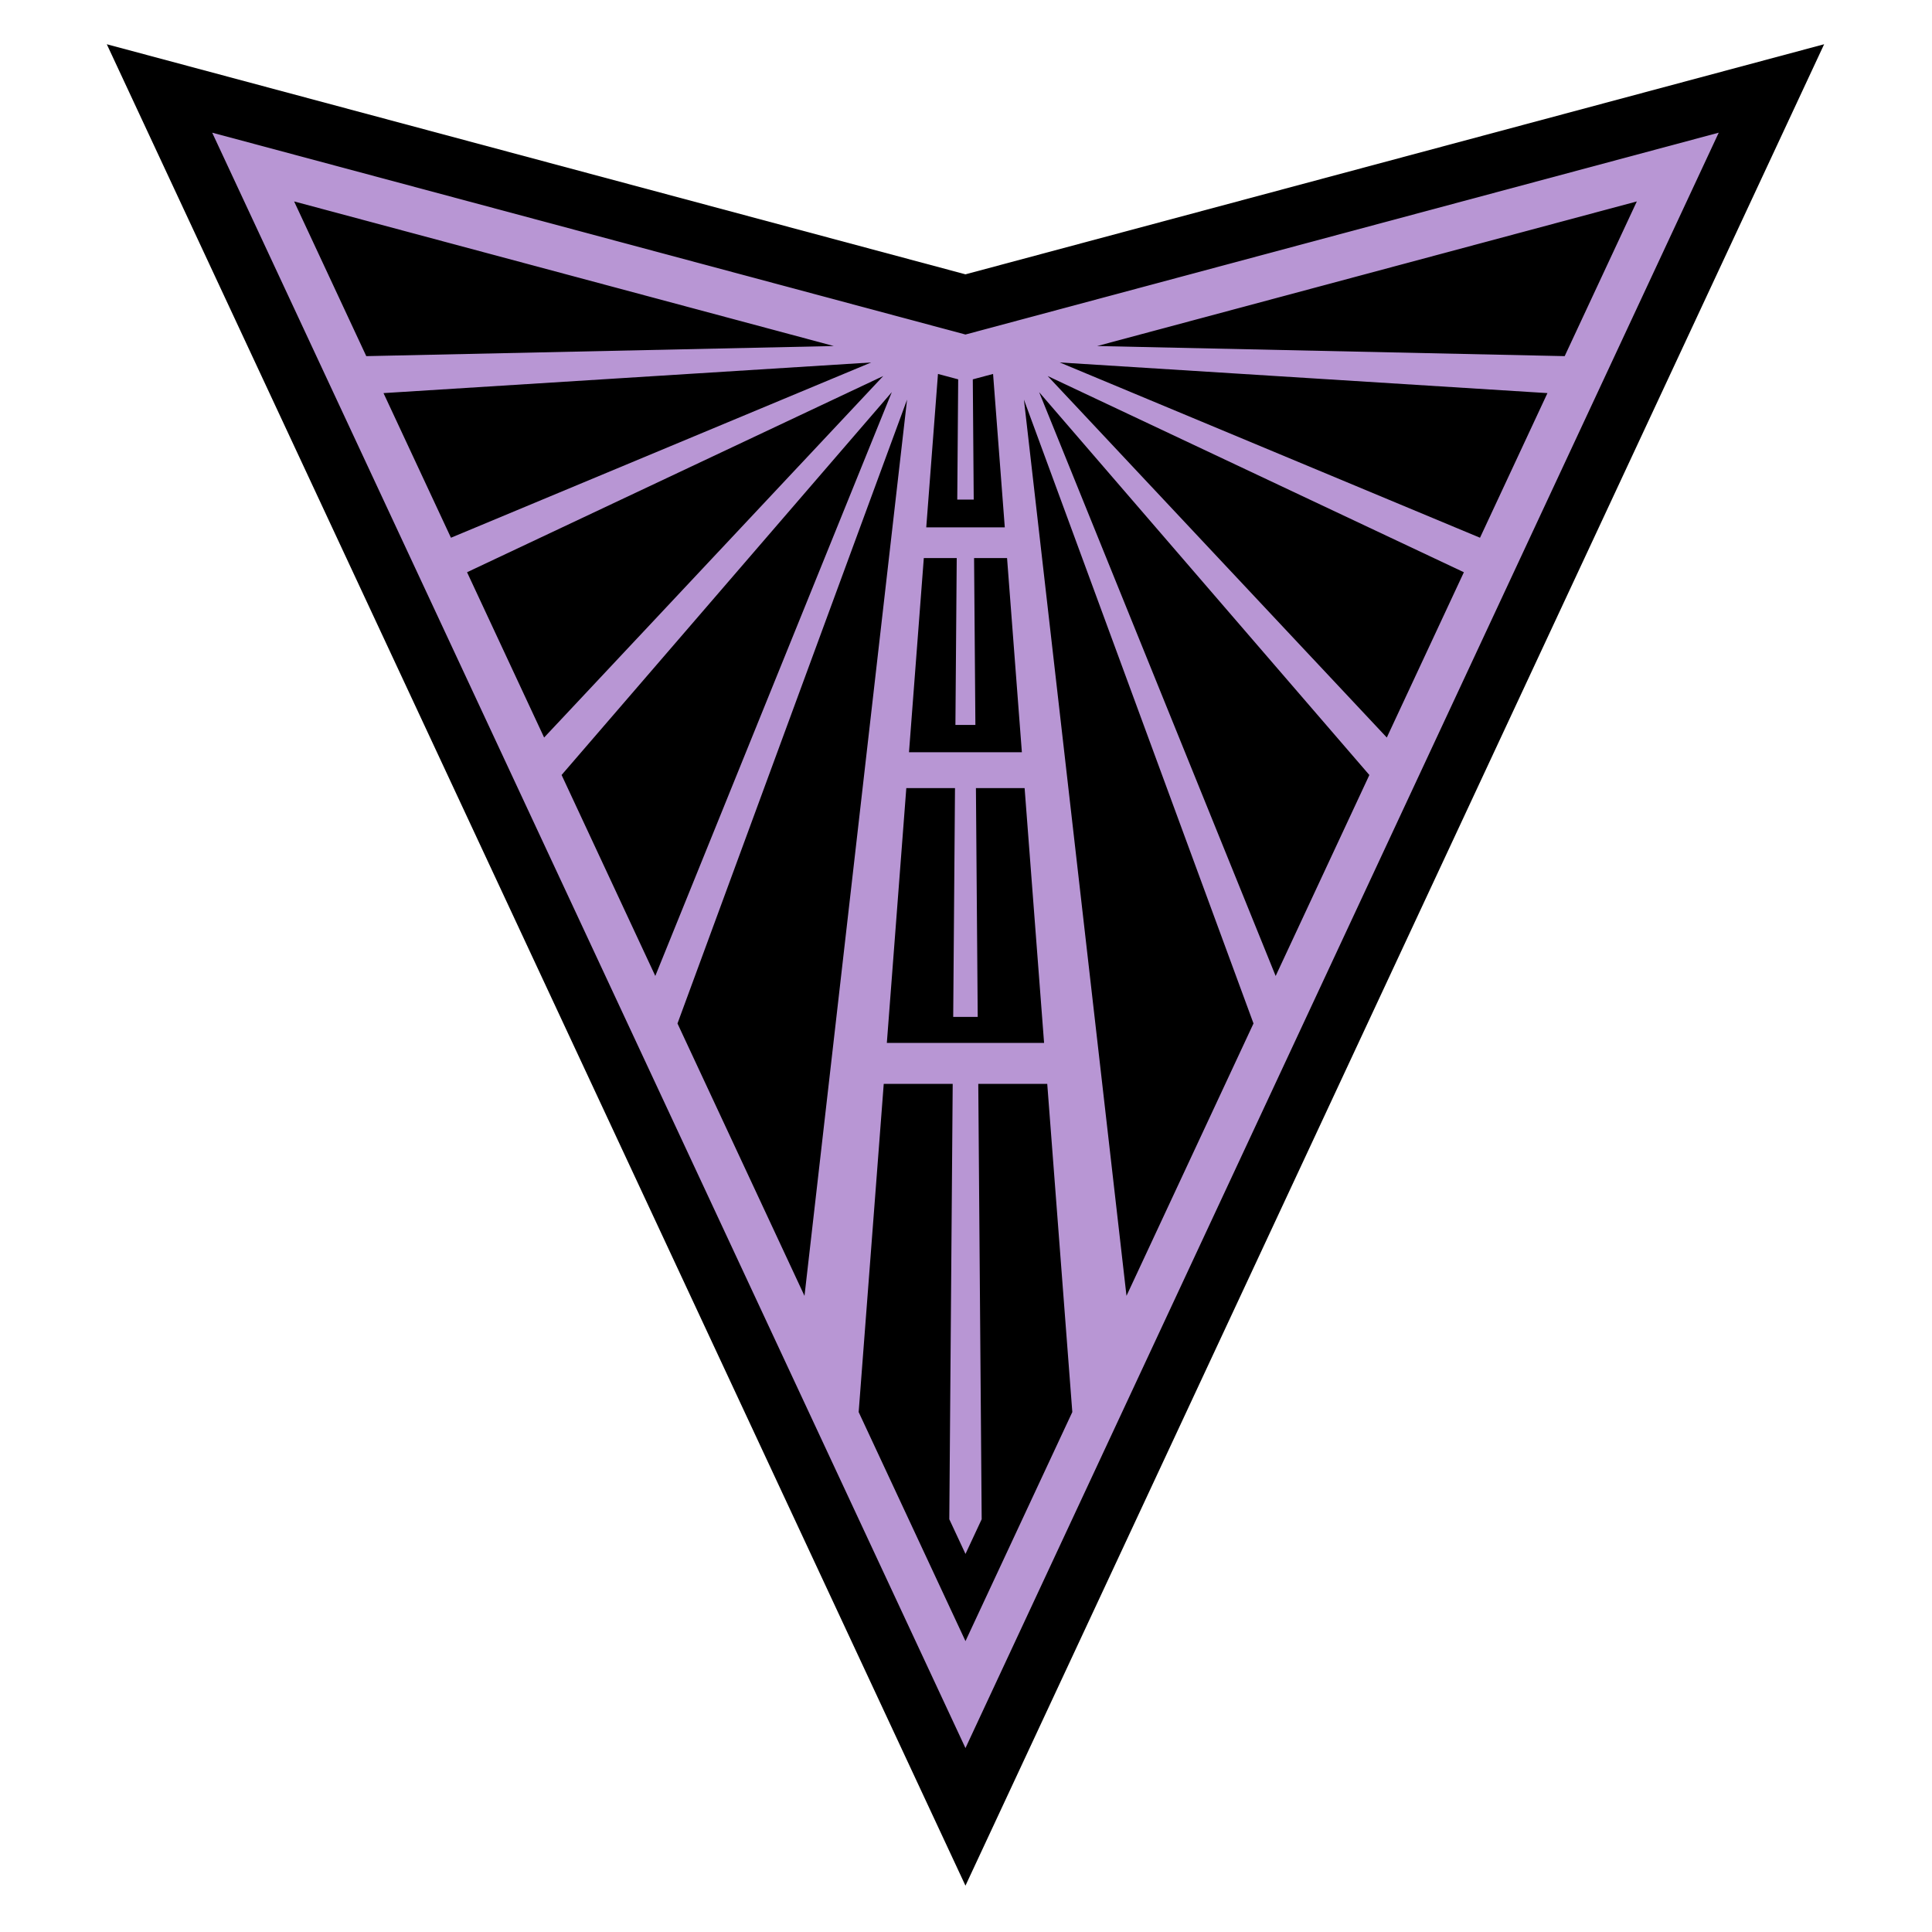 <?xml version="1.0" encoding="UTF-8"?>
<svg xmlns="http://www.w3.org/2000/svg" version="1.1" viewBox="0 0 648 648">
  <defs>
    <style>
      .cls-1 {
        fill: #b896d4;
      }
    </style>
  </defs>
  <!-- Generator: Adobe Illustrator 28.7.1, SVG Export Plug-In . SVG Version: 1.2.0 Build 142)  -->
  <g>
    <g id="Layer_1">
      <g>
        <polygon points="35.82 14.84 323.82 92.01 611.82 14.84 323.82 632.46 35.82 14.84"/>
        <path class="cls-1" d="M323.82,112.2L71.17,44.5l252.65,541.81L576.47,44.5l-252.65,67.7ZM297.45,349.79l6.53-85.46h16.33l-.6,76.74h8.22l-.6-76.74h16.33l6.53,85.46h-52.75ZM326.73,187.17h11.04l4.97,65.14h-37.86l4.97-65.14h11.04l-.44,55.98h6.7l-.44-55.98ZM296.24,126.12l-113.74,121.25-25.85-55.44,139.59-65.81ZM151.25,180.36l-22.62-48.51,163.57-10.28-140.95,58.79ZM299.11,131.54l-79.32,195.8-31.43-67.41,110.75-128.4ZM304.24,133.98l-34.41,300.66-42.6-91.36,77.02-209.29ZM343.41,133.98l77.02,209.29-42.6,91.36-34.41-300.66ZM348.54,131.54l110.75,128.4-31.43,67.41-79.32-195.8ZM351.4,126.12l139.59,65.81-25.85,55.44-113.74-121.25ZM355.45,121.57l163.57,10.28-22.62,48.51-140.95-58.79ZM367.99,116.06l181.01-48.5-24.2,51.89-156.81-3.39ZM321.38,127.24l-.31,40.32h5.52l-.31-40.32,1.48-.4,5.32-1.42,3.93,51.45h-26.34l3.93-51.45,5.32,1.42,1.48.4ZM279.66,116.06l-156.81,3.39-24.2-51.89,181.01,48.5ZM288,473.61l8.41-110.08h23.13l-1.14,146.03,5.43,11.64,5.43-11.64-1.14-146.03h23.13l8.41,110.08-35.83,76.83-35.83-76.83Z"/>
      </g>
    </g>
  </g>
</svg>